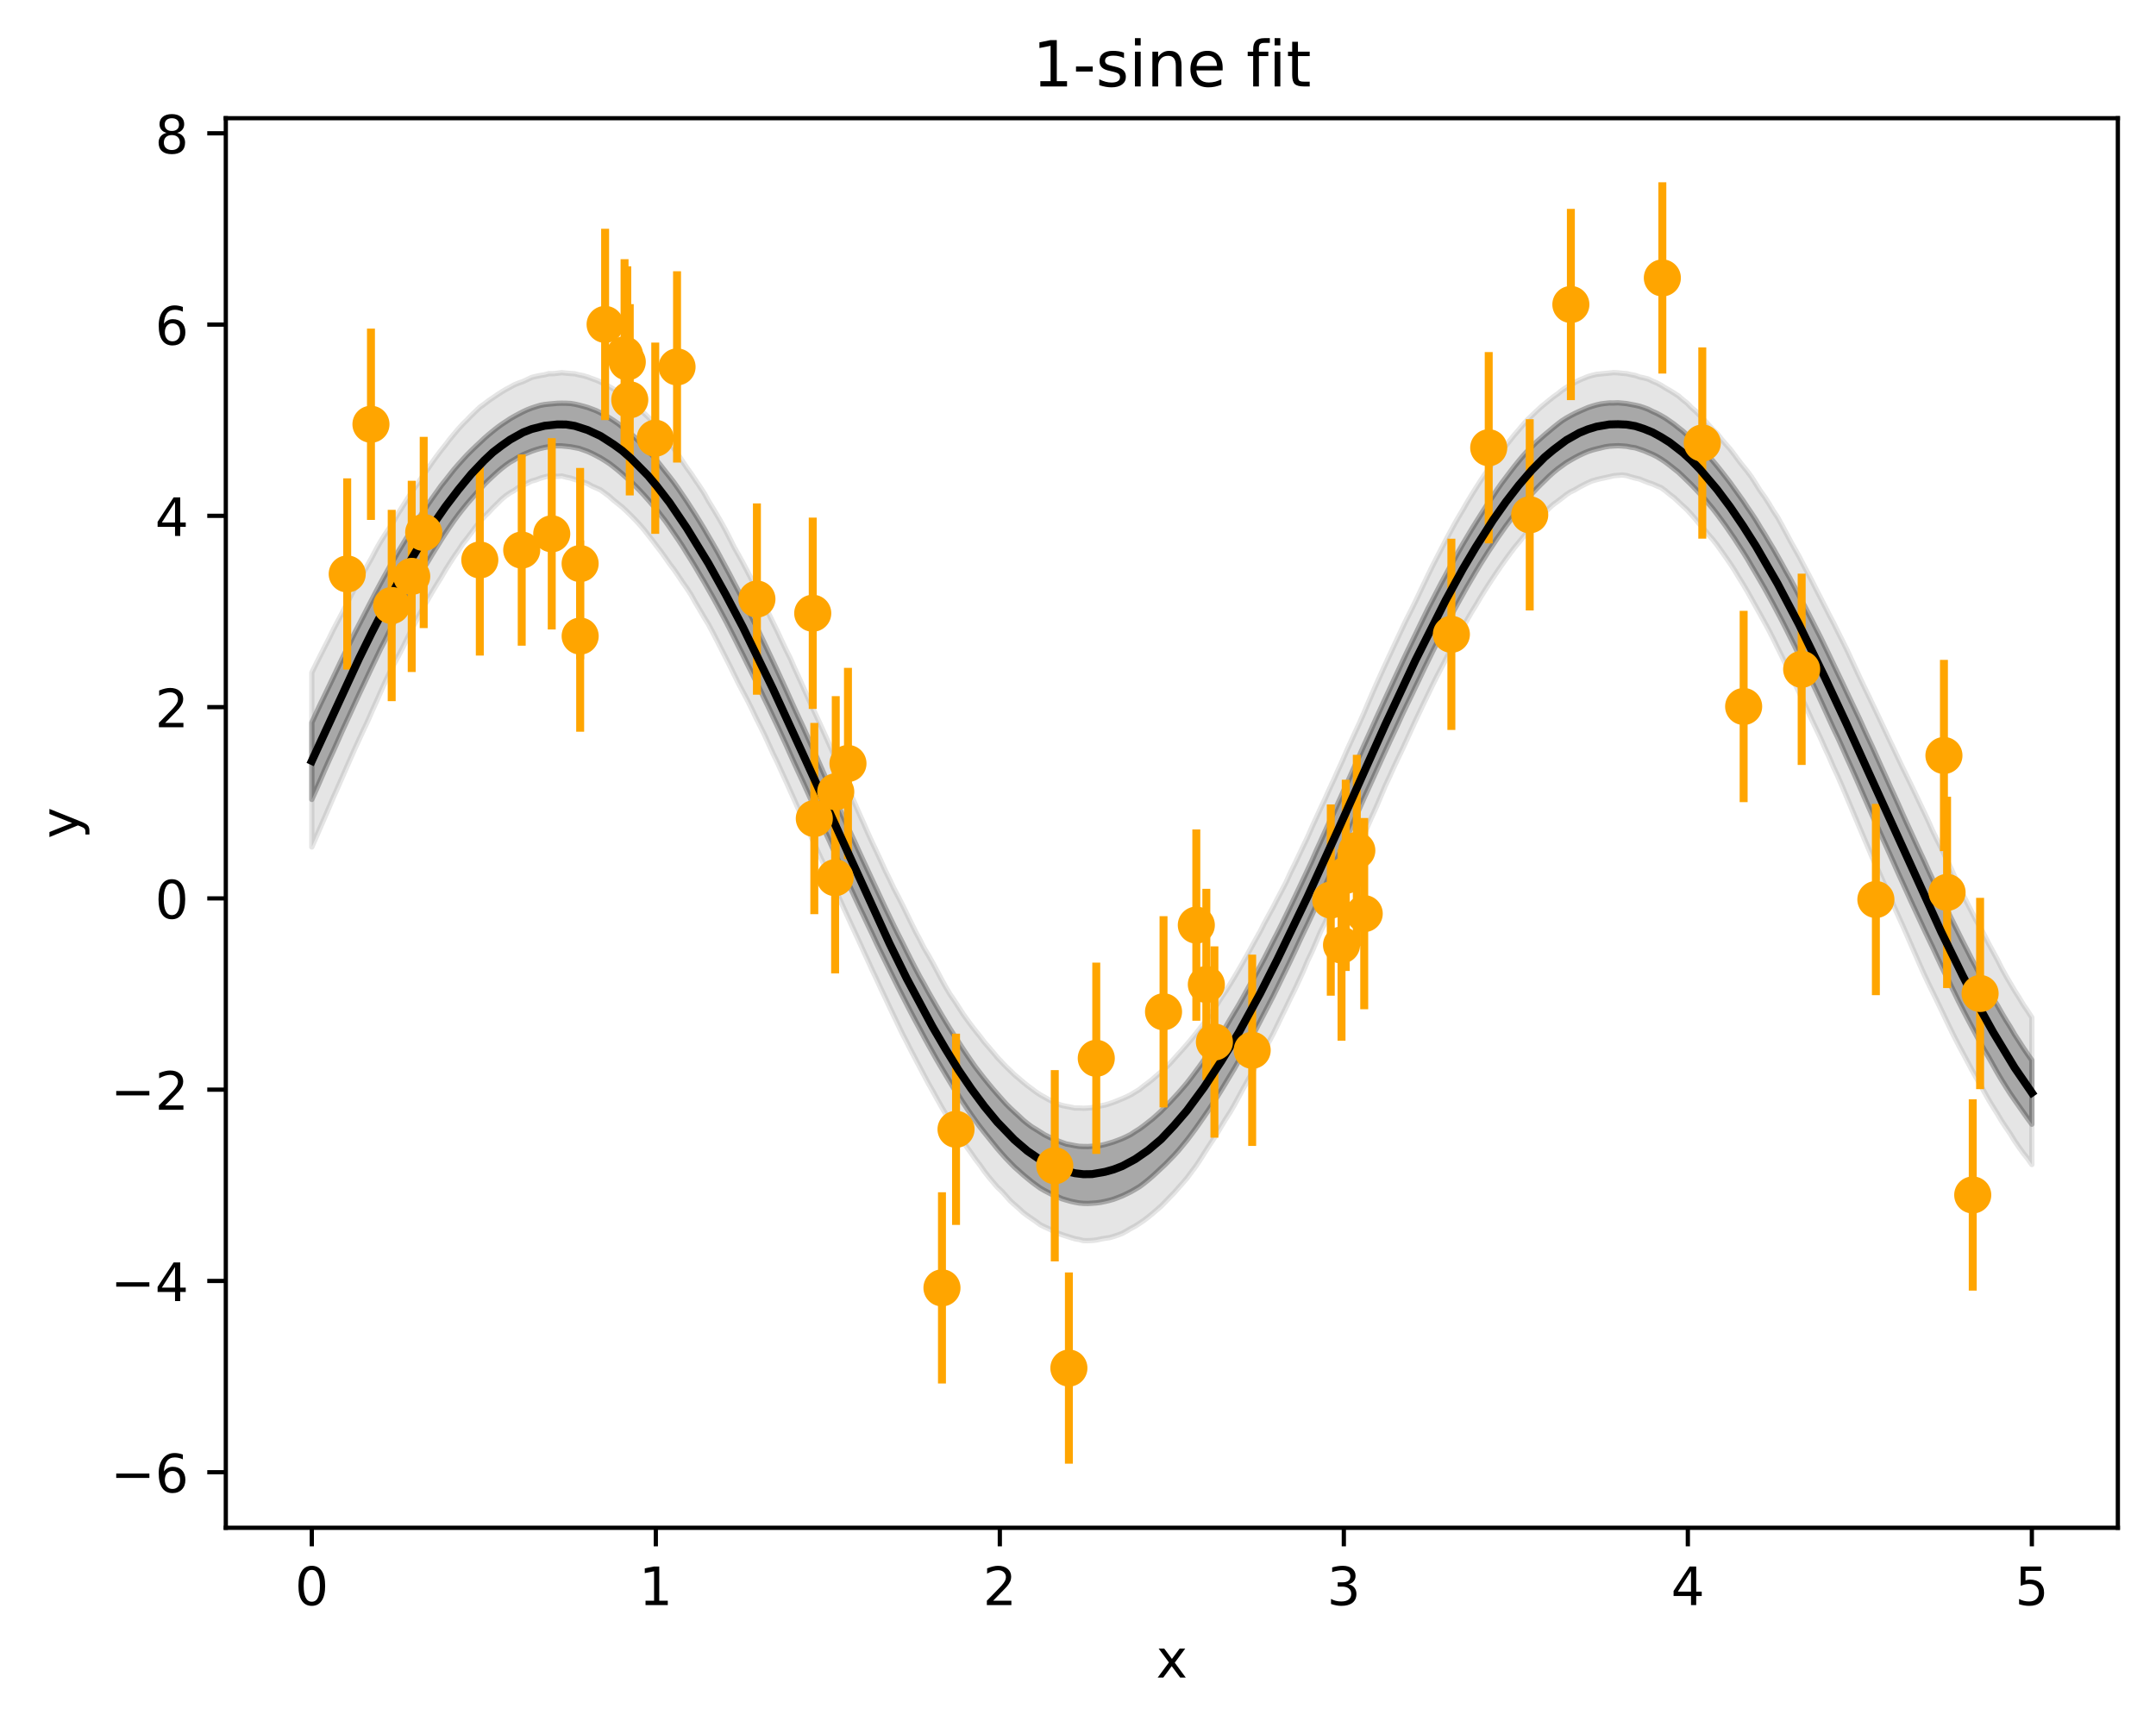 <?xml version="1.0" encoding="utf-8" standalone="no"?>
<!DOCTYPE svg PUBLIC "-//W3C//DTD SVG 1.1//EN"
  "http://www.w3.org/Graphics/SVG/1.1/DTD/svg11.dtd">
<!-- Created with matplotlib (https://matplotlib.org/) -->
<svg height="325.986pt" version="1.1" viewBox="0 0 406.94 325.986" width="406.94pt" xmlns="http://www.w3.org/2000/svg" xmlns:xlink="http://www.w3.org/1999/xlink">
 <defs>
  <style type="text/css">
*{stroke-linecap:butt;stroke-linejoin:round;}
  </style>
 </defs>
 <g id="figure_1">
  <g id="patch_1">
   <path d="M 0 325.986 
L 406.94 325.986 
L 406.94 0 
L 0 0 
z
" style="fill:#ffffff;"/>
  </g>
  <g id="axes_1">
   <g id="patch_2">
    <path d="M 42.62 288.43 
L 399.74 288.43 
L 399.74 22.318 
L 42.62 22.318 
z
" style="fill:#ffffff;"/>
   </g>
   <g id="PolyCollection_1">
    <defs>
     <path d="M 58.853 -189.573 
L 58.853 -175.062 
L 59.667 -176.87 
L 60.48 -178.726 
L 61.294 -180.622 
L 62.108 -182.451 
L 62.921 -184.214 
L 63.735 -186.039 
L 64.549 -187.89 
L 65.362 -189.662 
L 66.176 -191.431 
L 66.99 -193.211 
L 67.803 -194.977 
L 68.617 -196.688 
L 69.431 -198.426 
L 70.244 -200.145 
L 71.058 -201.845 
L 71.872 -203.559 
L 72.685 -205.14 
L 73.499 -206.779 
L 74.313 -208.377 
L 75.126 -209.956 
L 75.94 -211.502 
L 76.754 -212.994 
L 77.567 -214.476 
L 78.381 -215.926 
L 79.195 -217.36 
L 80.008 -218.736 
L 80.822 -220.071 
L 81.636 -221.424 
L 82.449 -222.726 
L 83.263 -224.053 
L 84.077 -225.314 
L 84.89 -226.535 
L 85.704 -227.71 
L 86.518 -228.817 
L 87.332 -229.854 
L 88.145 -230.857 
L 88.959 -231.798 
L 89.773 -232.71 
L 90.586 -233.612 
L 91.4 -234.532 
L 92.214 -235.341 
L 93.027 -236.101 
L 93.841 -236.843 
L 94.655 -237.537 
L 95.468 -238.17 
L 96.282 -238.741 
L 97.096 -239.205 
L 97.909 -239.705 
L 98.723 -240.14 
L 99.537 -240.473 
L 100.35 -240.81 
L 101.164 -241.087 
L 101.978 -241.324 
L 102.791 -241.512 
L 103.605 -241.648 
L 104.419 -241.785 
L 105.232 -241.824 
L 106.046 -241.806 
L 106.86 -241.726 
L 107.673 -241.641 
L 108.487 -241.485 
L 109.301 -241.331 
L 110.114 -241.047 
L 110.928 -240.755 
L 111.742 -240.381 
L 112.555 -239.967 
L 113.369 -239.533 
L 114.183 -239.025 
L 114.996 -238.503 
L 115.81 -237.877 
L 116.624 -237.227 
L 117.437 -236.53 
L 118.251 -235.796 
L 119.065 -235.084 
L 119.878 -234.273 
L 120.692 -233.443 
L 121.506 -232.571 
L 122.319 -231.66 
L 123.133 -230.717 
L 123.947 -229.745 
L 124.76 -228.675 
L 125.574 -227.633 
L 126.388 -226.481 
L 127.201 -225.279 
L 128.015 -224.092 
L 128.829 -222.856 
L 129.642 -221.529 
L 130.456 -220.237 
L 131.27 -218.907 
L 132.083 -217.505 
L 132.897 -216.145 
L 133.711 -214.716 
L 134.524 -213.29 
L 135.338 -211.802 
L 136.152 -210.297 
L 136.965 -208.781 
L 137.779 -207.195 
L 138.593 -205.588 
L 139.406 -203.959 
L 140.22 -202.36 
L 141.034 -200.692 
L 141.847 -199.07 
L 142.661 -197.432 
L 143.475 -195.765 
L 144.288 -194.045 
L 145.102 -192.369 
L 145.916 -190.632 
L 146.729 -188.922 
L 147.543 -187.156 
L 148.357 -185.393 
L 149.17 -183.563 
L 149.984 -181.762 
L 150.798 -179.991 
L 151.611 -178.248 
L 152.425 -176.445 
L 153.239 -174.638 
L 154.052 -172.81 
L 154.866 -170.959 
L 155.68 -169.122 
L 156.494 -167.372 
L 157.307 -165.569 
L 158.121 -163.739 
L 158.935 -161.927 
L 159.748 -160.12 
L 160.562 -158.296 
L 161.376 -156.542 
L 162.189 -154.79 
L 163.003 -153.099 
L 163.817 -151.354 
L 164.63 -149.66 
L 165.444 -147.892 
L 166.258 -146.213 
L 167.071 -144.547 
L 167.885 -142.88 
L 168.699 -141.23 
L 169.512 -139.592 
L 170.326 -137.99 
L 171.14 -136.397 
L 171.953 -134.823 
L 172.767 -133.273 
L 173.581 -131.779 
L 174.394 -130.258 
L 175.208 -128.764 
L 176.022 -127.314 
L 176.835 -125.868 
L 177.649 -124.488 
L 178.463 -123.127 
L 179.276 -121.769 
L 180.09 -120.429 
L 180.904 -119.175 
L 181.717 -117.908 
L 182.531 -116.683 
L 183.345 -115.499 
L 184.158 -114.341 
L 184.972 -113.237 
L 185.786 -112.197 
L 186.599 -111.191 
L 187.413 -110.183 
L 188.227 -109.175 
L 189.04 -108.241 
L 189.854 -107.326 
L 190.668 -106.488 
L 191.481 -105.654 
L 192.295 -104.94 
L 193.109 -104.209 
L 193.922 -103.529 
L 194.736 -102.866 
L 195.55 -102.256 
L 196.363 -101.671 
L 197.177 -101.197 
L 197.991 -100.78 
L 198.804 -100.356 
L 199.618 -100.062 
L 200.432 -99.68 
L 201.245 -99.435 
L 202.059 -99.199 
L 202.873 -99.022 
L 203.686 -98.875 
L 204.5 -98.804 
L 205.314 -98.784 
L 206.127 -98.831 
L 206.941 -98.89 
L 207.755 -98.998 
L 208.568 -99.163 
L 209.382 -99.357 
L 210.196 -99.587 
L 211.009 -99.896 
L 211.823 -100.213 
L 212.637 -100.601 
L 213.45 -101.002 
L 214.264 -101.471 
L 215.078 -101.958 
L 215.891 -102.564 
L 216.705 -103.22 
L 217.519 -103.915 
L 218.332 -104.657 
L 219.146 -105.428 
L 219.96 -106.184 
L 220.773 -107.017 
L 221.587 -107.85 
L 222.401 -108.75 
L 223.214 -109.73 
L 224.028 -110.723 
L 224.842 -111.795 
L 225.655 -112.894 
L 226.469 -114.046 
L 227.283 -115.223 
L 228.097 -116.403 
L 228.91 -117.641 
L 229.724 -118.907 
L 230.538 -120.214 
L 231.351 -121.551 
L 232.165 -122.905 
L 232.979 -124.25 
L 233.792 -125.687 
L 234.606 -127.134 
L 235.42 -128.62 
L 236.233 -130.136 
L 237.047 -131.645 
L 237.861 -133.205 
L 238.674 -134.769 
L 239.488 -136.343 
L 240.302 -137.92 
L 241.115 -139.578 
L 241.929 -141.257 
L 242.743 -142.933 
L 243.556 -144.613 
L 244.37 -146.325 
L 245.184 -148.102 
L 245.997 -149.829 
L 246.811 -151.52 
L 247.625 -153.269 
L 248.438 -155.027 
L 249.252 -156.819 
L 250.066 -158.649 
L 250.879 -160.457 
L 251.693 -162.288 
L 252.507 -164.101 
L 253.32 -165.912 
L 254.134 -167.744 
L 254.948 -169.596 
L 255.761 -171.463 
L 256.575 -173.309 
L 257.389 -175.171 
L 258.202 -176.953 
L 259.016 -178.74 
L 259.83 -180.558 
L 260.643 -182.351 
L 261.457 -184.144 
L 262.271 -185.903 
L 263.084 -187.634 
L 263.898 -189.389 
L 264.712 -191.183 
L 265.525 -192.882 
L 266.339 -194.559 
L 267.153 -196.275 
L 267.966 -197.958 
L 268.78 -199.683 
L 269.594 -201.35 
L 270.407 -203.007 
L 271.221 -204.626 
L 272.035 -206.207 
L 272.848 -207.751 
L 273.662 -209.309 
L 274.476 -210.857 
L 275.289 -212.331 
L 276.103 -213.793 
L 276.917 -215.253 
L 277.73 -216.638 
L 278.544 -218.021 
L 279.358 -219.382 
L 280.171 -220.66 
L 280.985 -221.943 
L 281.799 -223.152 
L 282.612 -224.387 
L 283.426 -225.537 
L 284.24 -226.688 
L 285.053 -227.769 
L 285.867 -228.845 
L 286.681 -229.86 
L 287.494 -230.91 
L 288.308 -231.847 
L 289.122 -232.785 
L 289.935 -233.636 
L 290.749 -234.475 
L 291.563 -235.259 
L 292.376 -236.06 
L 293.19 -236.793 
L 294.004 -237.462 
L 294.817 -238.052 
L 295.631 -238.64 
L 296.445 -239.12 
L 297.259 -239.587 
L 298.072 -240.012 
L 298.886 -240.398 
L 299.7 -240.742 
L 300.513 -241.016 
L 301.327 -241.231 
L 302.141 -241.425 
L 302.954 -241.624 
L 303.768 -241.751 
L 304.582 -241.799 
L 305.395 -241.838 
L 306.209 -241.793 
L 307.023 -241.73 
L 307.836 -241.565 
L 308.65 -241.444 
L 309.464 -241.178 
L 310.277 -240.898 
L 311.091 -240.555 
L 311.905 -240.212 
L 312.718 -239.804 
L 313.532 -239.309 
L 314.346 -238.764 
L 315.159 -238.145 
L 315.973 -237.499 
L 316.787 -236.857 
L 317.6 -236.085 
L 318.414 -235.299 
L 319.228 -234.506 
L 320.041 -233.653 
L 320.855 -232.786 
L 321.669 -231.898 
L 322.482 -230.917 
L 323.296 -229.945 
L 324.11 -228.892 
L 324.923 -227.796 
L 325.737 -226.674 
L 326.551 -225.491 
L 327.364 -224.304 
L 328.178 -223.041 
L 328.992 -221.793 
L 329.805 -220.487 
L 330.619 -219.085 
L 331.433 -217.709 
L 332.246 -216.314 
L 333.06 -214.907 
L 333.874 -213.424 
L 334.687 -211.938 
L 335.501 -210.396 
L 336.315 -208.855 
L 337.128 -207.251 
L 337.942 -205.604 
L 338.756 -203.979 
L 339.569 -202.279 
L 340.383 -200.645 
L 341.197 -198.911 
L 342.01 -197.222 
L 342.824 -195.508 
L 343.638 -193.751 
L 344.451 -191.958 
L 345.265 -190.169 
L 346.079 -188.39 
L 346.892 -186.709 
L 347.706 -184.91 
L 348.52 -183.069 
L 349.333 -181.279 
L 350.147 -179.462 
L 350.961 -177.605 
L 351.774 -175.733 
L 352.588 -173.874 
L 353.402 -172.042 
L 354.215 -170.203 
L 355.029 -168.405 
L 355.843 -166.614 
L 356.656 -164.805 
L 357.47 -162.992 
L 358.284 -161.152 
L 359.097 -159.371 
L 359.911 -157.583 
L 360.725 -155.778 
L 361.538 -154.026 
L 362.352 -152.277 
L 363.166 -150.531 
L 363.979 -148.822 
L 364.793 -147.128 
L 365.607 -145.365 
L 366.421 -143.628 
L 367.234 -141.961 
L 368.048 -140.29 
L 368.862 -138.615 
L 369.675 -136.934 
L 370.489 -135.351 
L 371.303 -133.782 
L 372.116 -132.256 
L 372.93 -130.729 
L 373.744 -129.2 
L 374.557 -127.71 
L 375.371 -126.366 
L 376.185 -124.901 
L 376.998 -123.451 
L 377.812 -122.082 
L 378.626 -120.778 
L 379.439 -119.508 
L 380.253 -118.321 
L 381.067 -117.166 
L 381.88 -116.003 
L 382.694 -114.847 
L 383.508 -113.748 
L 383.508 -125.833 
L 383.508 -125.833 
L 382.694 -126.983 
L 381.88 -128.189 
L 381.067 -129.448 
L 380.253 -130.696 
L 379.439 -132.099 
L 378.626 -133.384 
L 377.812 -134.762 
L 376.998 -136.203 
L 376.185 -137.521 
L 375.371 -138.963 
L 374.557 -140.418 
L 373.744 -141.924 
L 372.93 -143.483 
L 372.116 -144.995 
L 371.303 -146.604 
L 370.489 -148.19 
L 369.675 -149.809 
L 368.862 -151.451 
L 368.048 -153.098 
L 367.234 -154.782 
L 366.421 -156.465 
L 365.607 -158.211 
L 364.793 -159.959 
L 363.979 -161.722 
L 363.166 -163.538 
L 362.352 -165.26 
L 361.538 -167.018 
L 360.725 -168.791 
L 359.911 -170.556 
L 359.097 -172.366 
L 358.284 -174.21 
L 357.47 -176.005 
L 356.656 -177.771 
L 355.843 -179.583 
L 355.029 -181.371 
L 354.215 -183.186 
L 353.402 -185 
L 352.588 -186.727 
L 351.774 -188.494 
L 350.961 -190.3 
L 350.147 -192.011 
L 349.333 -193.727 
L 348.52 -195.435 
L 347.706 -197.167 
L 346.892 -198.857 
L 346.079 -200.561 
L 345.265 -202.265 
L 344.451 -203.95 
L 343.638 -205.637 
L 342.824 -207.223 
L 342.01 -208.838 
L 341.197 -210.418 
L 340.383 -211.995 
L 339.569 -213.561 
L 338.756 -215.113 
L 337.942 -216.647 
L 337.128 -218.077 
L 336.315 -219.56 
L 335.501 -221.012 
L 334.687 -222.45 
L 333.874 -223.793 
L 333.06 -225.16 
L 332.246 -226.452 
L 331.433 -227.802 
L 330.619 -229.048 
L 329.805 -230.237 
L 328.992 -231.466 
L 328.178 -232.6 
L 327.364 -233.742 
L 326.551 -234.875 
L 325.737 -235.934 
L 324.923 -236.981 
L 324.11 -238 
L 323.296 -238.976 
L 322.482 -239.892 
L 321.669 -240.76 
L 320.855 -241.598 
L 320.041 -242.368 
L 319.228 -243.108 
L 318.414 -243.885 
L 317.6 -244.624 
L 316.787 -245.251 
L 315.973 -245.907 
L 315.159 -246.481 
L 314.346 -247.041 
L 313.532 -247.514 
L 312.718 -247.954 
L 311.905 -248.315 
L 311.091 -248.726 
L 310.277 -249.032 
L 309.464 -249.295 
L 308.65 -249.484 
L 307.836 -249.631 
L 307.023 -249.792 
L 306.209 -249.87 
L 305.395 -249.941 
L 304.582 -249.907 
L 303.768 -249.911 
L 302.954 -249.829 
L 302.141 -249.719 
L 301.327 -249.536 
L 300.513 -249.3 
L 299.7 -249.029 
L 298.886 -248.676 
L 298.072 -248.315 
L 297.259 -247.938 
L 296.445 -247.514 
L 295.631 -247.059 
L 294.817 -246.539 
L 294.004 -245.924 
L 293.19 -245.269 
L 292.376 -244.581 
L 291.563 -243.912 
L 290.749 -243.189 
L 289.935 -242.476 
L 289.122 -241.651 
L 288.308 -240.833 
L 287.494 -239.948 
L 286.681 -238.983 
L 285.867 -237.974 
L 285.053 -236.917 
L 284.24 -235.841 
L 283.426 -234.769 
L 282.612 -233.6 
L 281.799 -232.361 
L 280.985 -231.163 
L 280.171 -229.88 
L 279.358 -228.604 
L 278.544 -227.311 
L 277.73 -226.005 
L 276.917 -224.642 
L 276.103 -223.277 
L 275.289 -221.854 
L 274.476 -220.384 
L 273.662 -218.919 
L 272.848 -217.403 
L 272.035 -215.92 
L 271.221 -214.358 
L 270.407 -212.776 
L 269.594 -211.217 
L 268.78 -209.556 
L 267.966 -207.884 
L 267.153 -206.184 
L 266.339 -204.504 
L 265.525 -202.815 
L 264.712 -201.094 
L 263.898 -199.344 
L 263.084 -197.599 
L 262.271 -195.837 
L 261.457 -194.083 
L 260.643 -192.305 
L 259.83 -190.535 
L 259.016 -188.724 
L 258.202 -186.928 
L 257.389 -185.138 
L 256.575 -183.303 
L 255.761 -181.49 
L 254.948 -179.671 
L 254.134 -177.863 
L 253.32 -176.052 
L 252.507 -174.252 
L 251.693 -172.458 
L 250.879 -170.708 
L 250.066 -168.929 
L 249.252 -167.128 
L 248.438 -165.358 
L 247.625 -163.5 
L 246.811 -161.741 
L 245.997 -160.007 
L 245.184 -158.285 
L 244.37 -156.567 
L 243.556 -154.877 
L 242.743 -153.196 
L 241.929 -151.529 
L 241.115 -149.904 
L 240.302 -148.339 
L 239.488 -146.739 
L 238.674 -145.135 
L 237.861 -143.613 
L 237.047 -142.113 
L 236.233 -140.63 
L 235.42 -139.149 
L 234.606 -137.677 
L 233.792 -136.233 
L 232.979 -134.879 
L 232.165 -133.513 
L 231.351 -132.112 
L 230.538 -130.804 
L 229.724 -129.501 
L 228.91 -128.277 
L 228.097 -127.075 
L 227.283 -125.903 
L 226.469 -124.762 
L 225.655 -123.657 
L 224.842 -122.567 
L 224.028 -121.516 
L 223.214 -120.561 
L 222.401 -119.626 
L 221.587 -118.747 
L 220.773 -117.863 
L 219.96 -117.037 
L 219.146 -116.192 
L 218.332 -115.461 
L 217.519 -114.736 
L 216.705 -114.104 
L 215.891 -113.46 
L 215.078 -112.868 
L 214.264 -112.357 
L 213.45 -111.819 
L 212.637 -111.405 
L 211.823 -111.03 
L 211.009 -110.714 
L 210.196 -110.41 
L 209.382 -110.164 
L 208.568 -109.93 
L 207.755 -109.744 
L 206.941 -109.622 
L 206.127 -109.578 
L 205.314 -109.529 
L 204.5 -109.54 
L 203.686 -109.57 
L 202.873 -109.702 
L 202.059 -109.865 
L 201.245 -110.012 
L 200.432 -110.305 
L 199.618 -110.617 
L 198.804 -110.961 
L 197.991 -111.33 
L 197.177 -111.738 
L 196.363 -112.251 
L 195.55 -112.762 
L 194.736 -113.257 
L 193.922 -113.864 
L 193.109 -114.53 
L 192.295 -115.302 
L 191.481 -116.044 
L 190.668 -116.808 
L 189.854 -117.616 
L 189.04 -118.53 
L 188.227 -119.446 
L 187.413 -120.386 
L 186.599 -121.364 
L 185.786 -122.368 
L 184.972 -123.408 
L 184.158 -124.467 
L 183.345 -125.615 
L 182.531 -126.809 
L 181.717 -128.026 
L 180.904 -129.286 
L 180.09 -130.543 
L 179.276 -131.825 
L 178.463 -133.162 
L 177.649 -134.519 
L 176.835 -135.911 
L 176.022 -137.331 
L 175.208 -138.742 
L 174.394 -140.239 
L 173.581 -141.659 
L 172.767 -143.196 
L 171.953 -144.773 
L 171.14 -146.384 
L 170.326 -148.037 
L 169.512 -149.624 
L 168.699 -151.267 
L 167.885 -152.965 
L 167.071 -154.646 
L 166.258 -156.386 
L 165.444 -158.121 
L 164.63 -159.863 
L 163.817 -161.61 
L 163.003 -163.354 
L 162.189 -165.127 
L 161.376 -166.924 
L 160.562 -168.673 
L 159.748 -170.486 
L 158.935 -172.272 
L 158.121 -174.078 
L 157.307 -175.893 
L 156.494 -177.717 
L 155.68 -179.538 
L 154.866 -181.38 
L 154.052 -183.244 
L 153.239 -185.08 
L 152.425 -186.882 
L 151.611 -188.691 
L 150.798 -190.427 
L 149.984 -192.202 
L 149.17 -194.008 
L 148.357 -195.815 
L 147.543 -197.584 
L 146.729 -199.343 
L 145.916 -201.084 
L 145.102 -202.805 
L 144.288 -204.524 
L 143.475 -206.233 
L 142.661 -207.931 
L 141.847 -209.587 
L 141.034 -211.234 
L 140.22 -212.808 
L 139.406 -214.352 
L 138.593 -215.878 
L 137.779 -217.445 
L 136.965 -218.956 
L 136.152 -220.465 
L 135.338 -221.966 
L 134.524 -223.392 
L 133.711 -224.774 
L 132.897 -226.18 
L 132.083 -227.521 
L 131.27 -228.83 
L 130.456 -230.093 
L 129.642 -231.357 
L 128.829 -232.561 
L 128.015 -233.762 
L 127.201 -234.907 
L 126.388 -235.971 
L 125.574 -236.984 
L 124.76 -238.03 
L 123.947 -239.047 
L 123.133 -240.023 
L 122.319 -240.918 
L 121.506 -241.77 
L 120.692 -242.596 
L 119.878 -243.362 
L 119.065 -244.095 
L 118.251 -244.794 
L 117.437 -245.411 
L 116.624 -246.04 
L 115.81 -246.597 
L 114.996 -247.119 
L 114.183 -247.601 
L 113.369 -248.046 
L 112.555 -248.444 
L 111.742 -248.758 
L 110.928 -249.06 
L 110.114 -249.29 
L 109.301 -249.503 
L 108.487 -249.685 
L 107.673 -249.816 
L 106.86 -249.856 
L 106.046 -249.869 
L 105.232 -249.851 
L 104.419 -249.775 
L 103.605 -249.703 
L 102.791 -249.612 
L 101.978 -249.464 
L 101.164 -249.218 
L 100.35 -248.952 
L 99.537 -248.634 
L 98.723 -248.258 
L 97.909 -247.835 
L 97.096 -247.398 
L 96.282 -246.923 
L 95.468 -246.384 
L 94.655 -245.851 
L 93.841 -245.251 
L 93.027 -244.604 
L 92.214 -243.935 
L 91.4 -243.224 
L 90.586 -242.454 
L 89.773 -241.702 
L 88.959 -240.909 
L 88.145 -240.096 
L 87.332 -239.216 
L 86.518 -238.306 
L 85.704 -237.371 
L 84.89 -236.345 
L 84.077 -235.304 
L 83.263 -234.294 
L 82.449 -233.147 
L 81.636 -232.012 
L 80.822 -230.831 
L 80.008 -229.618 
L 79.195 -228.386 
L 78.381 -227.109 
L 77.567 -225.738 
L 76.754 -224.448 
L 75.94 -223.108 
L 75.126 -221.765 
L 74.313 -220.363 
L 73.499 -218.896 
L 72.685 -217.444 
L 71.872 -215.967 
L 71.058 -214.442 
L 70.244 -212.877 
L 69.431 -211.303 
L 68.617 -209.72 
L 67.803 -208.142 
L 66.99 -206.563 
L 66.176 -204.932 
L 65.362 -203.237 
L 64.549 -201.593 
L 63.735 -199.878 
L 62.921 -198.164 
L 62.108 -196.456 
L 61.294 -194.765 
L 60.48 -193.075 
L 59.667 -191.332 
L 58.853 -189.573 
z
" id="mb4597c2e26" style="stroke:#000000;stroke-opacity:0.3;"/>
    </defs>
    <g clip-path="url(#p0732398c0d)">
     <use style="fill-opacity:0.3;stroke:#000000;stroke-opacity:0.3;" x="0" xlink:href="#mb4597c2e26" y="325.986"/>
    </g>
   </g>
   <g id="PolyCollection_2">
    <defs>
     <path d="M 58.853 -199.016 
L 58.853 -166.085 
L 59.667 -167.953 
L 60.48 -169.818 
L 61.294 -171.686 
L 62.108 -173.569 
L 62.921 -175.464 
L 63.735 -177.282 
L 64.549 -179.14 
L 65.362 -180.993 
L 66.176 -182.834 
L 66.99 -184.675 
L 67.803 -186.432 
L 68.617 -188.187 
L 69.431 -189.917 
L 70.244 -191.786 
L 71.058 -193.561 
L 71.872 -195.421 
L 72.685 -197.213 
L 73.499 -198.921 
L 74.313 -200.525 
L 75.126 -202.03 
L 75.94 -203.581 
L 76.754 -205.238 
L 77.567 -206.861 
L 78.381 -208.482 
L 79.195 -210 
L 80.008 -211.469 
L 80.822 -212.91 
L 81.636 -214.318 
L 82.449 -215.662 
L 83.263 -216.961 
L 84.077 -218.37 
L 84.89 -219.659 
L 85.704 -220.914 
L 86.518 -222.082 
L 87.332 -223.32 
L 88.145 -224.339 
L 88.959 -225.416 
L 89.773 -226.517 
L 90.586 -227.513 
L 91.4 -228.443 
L 92.214 -229.236 
L 93.027 -230.111 
L 93.841 -230.899 
L 94.655 -231.718 
L 95.468 -232.398 
L 96.282 -232.952 
L 97.096 -233.409 
L 97.909 -233.995 
L 98.723 -234.405 
L 99.537 -234.763 
L 100.35 -235.17 
L 101.164 -235.387 
L 101.978 -235.705 
L 102.791 -235.937 
L 103.605 -236.123 
L 104.419 -236.084 
L 105.232 -236.05 
L 106.046 -236.12 
L 106.86 -235.906 
L 107.673 -235.738 
L 108.487 -235.478 
L 109.301 -235.213 
L 110.114 -234.969 
L 110.928 -234.675 
L 111.742 -234.212 
L 112.555 -233.86 
L 113.369 -233.49 
L 114.183 -232.889 
L 114.996 -232.291 
L 115.81 -231.552 
L 116.624 -230.899 
L 117.437 -230.252 
L 118.251 -229.493 
L 119.065 -228.698 
L 119.878 -227.868 
L 120.692 -227.003 
L 121.506 -226.057 
L 122.319 -225.015 
L 123.133 -223.979 
L 123.947 -222.898 
L 124.76 -221.863 
L 125.574 -220.715 
L 126.388 -219.545 
L 127.201 -218.484 
L 128.015 -217.301 
L 128.829 -216.075 
L 129.642 -214.927 
L 130.456 -213.664 
L 131.27 -212.205 
L 132.083 -210.852 
L 132.897 -209.456 
L 133.711 -208.132 
L 134.524 -206.611 
L 135.338 -205.041 
L 136.152 -203.446 
L 136.965 -201.849 
L 137.779 -200.249 
L 138.593 -198.576 
L 139.406 -196.931 
L 140.22 -195.401 
L 141.034 -193.868 
L 141.847 -192.249 
L 142.661 -190.533 
L 143.475 -188.918 
L 144.288 -187.271 
L 145.102 -185.501 
L 145.916 -183.707 
L 146.729 -182.059 
L 147.543 -180.247 
L 148.357 -178.471 
L 149.17 -176.664 
L 149.984 -174.853 
L 150.798 -173.011 
L 151.611 -171.228 
L 152.425 -169.52 
L 153.239 -167.731 
L 154.052 -165.932 
L 154.866 -164.143 
L 155.68 -162.478 
L 156.494 -160.67 
L 157.307 -158.814 
L 158.121 -157.048 
L 158.935 -155.254 
L 159.748 -153.472 
L 160.562 -151.691 
L 161.376 -149.934 
L 162.189 -148.183 
L 163.003 -146.39 
L 163.817 -144.63 
L 164.63 -142.839 
L 165.444 -141.126 
L 166.258 -139.364 
L 167.071 -137.647 
L 167.885 -135.914 
L 168.699 -134.21 
L 169.512 -132.518 
L 170.326 -130.824 
L 171.14 -129.263 
L 171.953 -127.648 
L 172.767 -126.107 
L 173.581 -124.558 
L 174.394 -123.017 
L 175.208 -121.492 
L 176.022 -120.061 
L 176.835 -118.582 
L 177.649 -117.135 
L 178.463 -115.754 
L 179.276 -114.405 
L 180.09 -113.096 
L 180.904 -111.831 
L 181.717 -110.594 
L 182.531 -109.388 
L 183.345 -108.24 
L 184.158 -107.075 
L 184.972 -106.026 
L 185.786 -104.858 
L 186.599 -103.816 
L 187.413 -102.845 
L 188.227 -101.889 
L 189.04 -101.13 
L 189.854 -100.233 
L 190.668 -99.302 
L 191.481 -98.569 
L 192.295 -97.861 
L 193.109 -97.098 
L 193.922 -96.487 
L 194.736 -95.925 
L 195.55 -95.362 
L 196.363 -94.761 
L 197.177 -94.35 
L 197.991 -93.997 
L 198.804 -93.569 
L 199.618 -93.2 
L 200.432 -92.894 
L 201.245 -92.634 
L 202.059 -92.377 
L 202.873 -92.123 
L 203.686 -91.985 
L 204.5 -91.774 
L 205.314 -91.757 
L 206.127 -91.799 
L 206.941 -91.888 
L 207.755 -92.063 
L 208.568 -92.211 
L 209.382 -92.323 
L 210.196 -92.551 
L 211.009 -92.827 
L 211.823 -93.138 
L 212.637 -93.583 
L 213.45 -94.074 
L 214.264 -94.502 
L 215.078 -95.028 
L 215.891 -95.58 
L 216.705 -96.198 
L 217.519 -96.865 
L 218.332 -97.57 
L 219.146 -98.264 
L 219.96 -99.094 
L 220.773 -99.953 
L 221.587 -100.778 
L 222.401 -101.703 
L 223.214 -102.623 
L 224.028 -103.567 
L 224.842 -104.669 
L 225.655 -105.751 
L 226.469 -106.958 
L 227.283 -108.249 
L 228.097 -109.531 
L 228.91 -110.753 
L 229.724 -112.007 
L 230.538 -113.395 
L 231.351 -114.736 
L 232.165 -115.987 
L 232.979 -117.394 
L 233.792 -118.884 
L 234.606 -120.398 
L 235.42 -121.847 
L 236.233 -123.286 
L 237.047 -124.723 
L 237.861 -126.209 
L 238.674 -127.73 
L 239.488 -129.268 
L 240.302 -130.8 
L 241.115 -132.463 
L 241.929 -134.15 
L 242.743 -135.805 
L 243.556 -137.494 
L 244.37 -139.131 
L 245.184 -140.885 
L 245.997 -142.647 
L 246.811 -144.599 
L 247.625 -146.296 
L 248.438 -148.182 
L 249.252 -150.1 
L 250.066 -151.707 
L 250.879 -153.552 
L 251.693 -155.419 
L 252.507 -157.307 
L 253.32 -159.154 
L 254.134 -160.955 
L 254.948 -162.764 
L 255.761 -164.585 
L 256.575 -166.403 
L 257.389 -168.231 
L 258.202 -170.159 
L 259.016 -171.969 
L 259.83 -173.775 
L 260.643 -175.685 
L 261.457 -177.623 
L 262.271 -179.36 
L 263.084 -181.162 
L 263.898 -182.887 
L 264.712 -184.579 
L 265.525 -186.344 
L 266.339 -188.131 
L 267.153 -189.91 
L 267.966 -191.604 
L 268.78 -193.324 
L 269.594 -195.001 
L 270.407 -196.687 
L 271.221 -198.32 
L 272.035 -199.877 
L 272.848 -201.442 
L 273.662 -203.046 
L 274.476 -204.555 
L 275.289 -206.014 
L 276.103 -207.505 
L 276.917 -208.977 
L 277.73 -210.377 
L 278.544 -211.688 
L 279.358 -213.064 
L 280.171 -214.383 
L 280.985 -215.655 
L 281.799 -216.895 
L 282.612 -218.109 
L 283.426 -219.287 
L 284.24 -220.432 
L 285.053 -221.542 
L 285.867 -222.621 
L 286.681 -223.594 
L 287.494 -224.592 
L 288.308 -225.581 
L 289.122 -226.548 
L 289.935 -227.462 
L 290.749 -228.376 
L 291.563 -229.214 
L 292.376 -230.029 
L 293.19 -230.751 
L 294.004 -231.34 
L 294.817 -231.959 
L 295.631 -232.602 
L 296.445 -233.128 
L 297.259 -233.522 
L 298.072 -234.008 
L 298.886 -234.436 
L 299.7 -234.841 
L 300.513 -235.198 
L 301.327 -235.428 
L 302.141 -235.63 
L 302.954 -235.801 
L 303.768 -235.986 
L 304.582 -236.168 
L 305.395 -236.245 
L 306.209 -236.311 
L 307.023 -236.201 
L 307.836 -235.956 
L 308.65 -235.729 
L 309.464 -235.55 
L 310.277 -235.21 
L 311.091 -234.883 
L 311.905 -234.623 
L 312.718 -234.26 
L 313.532 -233.928 
L 314.346 -233.333 
L 315.159 -232.66 
L 315.973 -232.042 
L 316.787 -231.285 
L 317.6 -230.519 
L 318.414 -229.776 
L 319.228 -228.889 
L 320.041 -227.951 
L 320.855 -226.965 
L 321.669 -226.041 
L 322.482 -225.044 
L 323.296 -224.12 
L 324.11 -223.086 
L 324.923 -221.953 
L 325.737 -220.793 
L 326.551 -219.617 
L 327.364 -218.377 
L 328.178 -217.024 
L 328.992 -215.718 
L 329.805 -214.344 
L 330.619 -212.893 
L 331.433 -211.425 
L 332.246 -209.976 
L 333.06 -208.498 
L 333.874 -207.005 
L 334.687 -205.411 
L 335.501 -203.72 
L 336.315 -202.09 
L 337.128 -200.413 
L 337.942 -198.657 
L 338.756 -196.999 
L 339.569 -195.302 
L 340.383 -193.572 
L 341.197 -191.834 
L 342.01 -190.022 
L 342.824 -188.325 
L 343.638 -186.618 
L 344.451 -184.762 
L 345.265 -183.022 
L 346.079 -181.134 
L 346.892 -179.403 
L 347.706 -177.535 
L 348.52 -175.61 
L 349.333 -173.683 
L 350.147 -171.756 
L 350.961 -169.829 
L 351.774 -167.905 
L 352.588 -165.984 
L 353.402 -164.077 
L 354.215 -162.311 
L 355.029 -160.487 
L 355.843 -158.674 
L 356.656 -156.873 
L 357.47 -154.92 
L 358.284 -153.111 
L 359.097 -151.315 
L 359.911 -149.473 
L 360.725 -147.6 
L 361.538 -145.742 
L 362.352 -143.873 
L 363.166 -142.056 
L 363.979 -140.33 
L 364.793 -138.673 
L 365.607 -137.001 
L 366.421 -135.319 
L 367.234 -133.608 
L 368.048 -131.925 
L 368.862 -130.272 
L 369.675 -128.704 
L 370.489 -127.181 
L 371.303 -125.662 
L 372.116 -124.124 
L 372.93 -122.677 
L 373.744 -121.283 
L 374.557 -119.798 
L 375.371 -118.337 
L 376.185 -117 
L 376.998 -115.713 
L 377.812 -114.337 
L 378.626 -113.119 
L 379.439 -111.926 
L 380.253 -110.598 
L 381.067 -109.423 
L 381.88 -108.291 
L 382.694 -107.28 
L 383.508 -106.134 
L 383.508 -133.889 
L 383.508 -133.889 
L 382.694 -135.14 
L 381.88 -136.338 
L 381.067 -137.681 
L 380.253 -138.969 
L 379.439 -140.34 
L 378.626 -141.735 
L 377.812 -143.204 
L 376.998 -144.822 
L 376.185 -146.315 
L 375.371 -147.802 
L 374.557 -149.387 
L 373.744 -150.978 
L 372.93 -152.33 
L 372.116 -153.912 
L 371.303 -155.508 
L 370.489 -157.144 
L 369.675 -158.862 
L 368.862 -160.654 
L 368.048 -162.455 
L 367.234 -164.167 
L 366.421 -165.839 
L 365.607 -167.428 
L 364.793 -169.095 
L 363.979 -170.954 
L 363.166 -172.673 
L 362.352 -174.387 
L 361.538 -176.091 
L 360.725 -177.786 
L 359.911 -179.447 
L 359.097 -181.104 
L 358.284 -182.813 
L 357.47 -184.545 
L 356.656 -186.244 
L 355.843 -187.98 
L 355.029 -189.707 
L 354.215 -191.426 
L 353.402 -193.134 
L 352.588 -194.831 
L 351.774 -196.515 
L 350.961 -198.221 
L 350.147 -199.978 
L 349.333 -201.729 
L 348.52 -203.463 
L 347.706 -205.102 
L 346.892 -206.711 
L 346.079 -208.358 
L 345.265 -209.893 
L 344.451 -211.505 
L 343.638 -213.089 
L 342.824 -214.659 
L 342.01 -216.289 
L 341.197 -217.843 
L 340.383 -219.366 
L 339.569 -220.937 
L 338.756 -222.377 
L 337.942 -223.838 
L 337.128 -225.374 
L 336.315 -226.879 
L 335.501 -228.351 
L 334.687 -229.569 
L 333.874 -230.927 
L 333.06 -232.192 
L 332.246 -233.313 
L 331.433 -234.607 
L 330.619 -235.885 
L 329.805 -236.991 
L 328.992 -237.993 
L 328.178 -239.034 
L 327.364 -240.148 
L 326.551 -241.209 
L 325.737 -242.126 
L 324.923 -243.067 
L 324.11 -244.109 
L 323.296 -244.878 
L 322.482 -245.776 
L 321.669 -246.69 
L 320.855 -247.549 
L 320.041 -248.358 
L 319.228 -249.056 
L 318.414 -249.907 
L 317.6 -250.541 
L 316.787 -251.246 
L 315.973 -251.77 
L 315.159 -252.274 
L 314.346 -252.735 
L 313.532 -253.248 
L 312.718 -253.686 
L 311.905 -254.024 
L 311.091 -254.425 
L 310.277 -254.639 
L 309.464 -254.817 
L 308.65 -255.11 
L 307.836 -255.264 
L 307.023 -255.449 
L 306.209 -255.511 
L 305.395 -255.602 
L 304.582 -255.643 
L 303.768 -255.555 
L 302.954 -255.481 
L 302.141 -255.395 
L 301.327 -255.312 
L 300.513 -255.117 
L 299.7 -254.886 
L 298.886 -254.544 
L 298.072 -254.203 
L 297.259 -253.787 
L 296.445 -253.335 
L 295.631 -252.835 
L 294.817 -252.285 
L 294.004 -251.627 
L 293.19 -251.051 
L 292.376 -250.394 
L 291.563 -249.734 
L 290.749 -249.055 
L 289.935 -248.305 
L 289.122 -247.516 
L 288.308 -246.738 
L 287.494 -245.813 
L 286.681 -244.855 
L 285.867 -243.914 
L 285.053 -242.902 
L 284.24 -241.873 
L 283.426 -240.824 
L 282.612 -239.749 
L 281.799 -238.639 
L 280.985 -237.46 
L 280.171 -236.298 
L 279.358 -235.069 
L 278.544 -233.794 
L 277.73 -232.491 
L 276.917 -231.153 
L 276.103 -229.723 
L 275.289 -228.375 
L 274.476 -226.938 
L 273.662 -225.45 
L 272.848 -223.92 
L 272.035 -222.347 
L 271.221 -220.771 
L 270.407 -219.19 
L 269.594 -217.531 
L 268.78 -215.828 
L 267.966 -214.12 
L 267.153 -212.412 
L 266.339 -210.761 
L 265.525 -209.171 
L 264.712 -207.47 
L 263.898 -205.745 
L 263.084 -204.013 
L 262.271 -202.265 
L 261.457 -200.508 
L 260.643 -198.724 
L 259.83 -196.925 
L 259.016 -195.084 
L 258.202 -193.2 
L 257.389 -191.273 
L 256.575 -189.454 
L 255.761 -187.685 
L 254.948 -185.911 
L 254.134 -184.134 
L 253.32 -182.243 
L 252.507 -180.471 
L 251.693 -178.65 
L 250.879 -176.922 
L 250.066 -175.083 
L 249.252 -173.378 
L 248.438 -171.597 
L 247.625 -169.821 
L 246.811 -167.962 
L 245.997 -166.262 
L 245.184 -164.555 
L 244.37 -162.837 
L 243.556 -161.207 
L 242.743 -159.413 
L 241.929 -157.861 
L 241.115 -156.325 
L 240.302 -154.742 
L 239.488 -153.249 
L 238.674 -151.757 
L 237.861 -150.146 
L 237.047 -148.692 
L 236.233 -147.226 
L 235.42 -145.744 
L 234.606 -144.3 
L 233.792 -142.889 
L 232.979 -141.509 
L 232.165 -140.166 
L 231.351 -138.881 
L 230.538 -137.679 
L 229.724 -136.375 
L 228.91 -135.25 
L 228.097 -133.993 
L 227.283 -132.854 
L 226.469 -131.794 
L 225.655 -130.765 
L 224.842 -129.769 
L 224.028 -128.806 
L 223.214 -127.876 
L 222.401 -126.98 
L 221.587 -126.073 
L 220.773 -125.168 
L 219.96 -124.351 
L 219.146 -123.621 
L 218.332 -122.929 
L 217.519 -122.209 
L 216.705 -121.576 
L 215.891 -120.971 
L 215.078 -120.305 
L 214.264 -119.813 
L 213.45 -119.312 
L 212.637 -118.913 
L 211.823 -118.554 
L 211.009 -118.221 
L 210.196 -117.898 
L 209.382 -117.615 
L 208.568 -117.371 
L 207.755 -117.218 
L 206.941 -117.03 
L 206.127 -116.882 
L 205.314 -116.8 
L 204.5 -116.759 
L 203.686 -116.801 
L 202.873 -116.797 
L 202.059 -116.978 
L 201.245 -117.123 
L 200.432 -117.295 
L 199.618 -117.569 
L 198.804 -117.946 
L 197.991 -118.367 
L 197.177 -118.826 
L 196.363 -119.281 
L 195.55 -119.818 
L 194.736 -120.439 
L 193.922 -121.035 
L 193.109 -121.7 
L 192.295 -122.4 
L 191.481 -123.081 
L 190.668 -123.877 
L 189.854 -124.655 
L 189.04 -125.506 
L 188.227 -126.371 
L 187.413 -127.342 
L 186.599 -128.309 
L 185.786 -129.232 
L 184.972 -130.325 
L 184.158 -131.324 
L 183.345 -132.372 
L 182.531 -133.484 
L 181.717 -134.629 
L 180.904 -135.902 
L 180.09 -137.146 
L 179.276 -138.334 
L 178.463 -139.706 
L 177.649 -141.19 
L 176.835 -142.723 
L 176.022 -144.247 
L 175.208 -145.69 
L 174.394 -147.043 
L 173.581 -148.657 
L 172.767 -150.171 
L 171.953 -151.816 
L 171.14 -153.498 
L 170.326 -155.157 
L 169.512 -156.757 
L 168.699 -158.303 
L 167.885 -160.023 
L 167.071 -161.671 
L 166.258 -163.472 
L 165.444 -165.217 
L 164.63 -166.926 
L 163.817 -168.703 
L 163.003 -170.565 
L 162.189 -172.379 
L 161.376 -174.222 
L 160.562 -176.092 
L 159.748 -178.003 
L 158.935 -179.899 
L 158.121 -181.808 
L 157.307 -183.699 
L 156.494 -185.518 
L 155.68 -187.324 
L 154.866 -189.124 
L 154.052 -190.891 
L 153.239 -192.636 
L 152.425 -194.444 
L 151.611 -196.24 
L 150.798 -198.037 
L 149.984 -199.812 
L 149.17 -201.689 
L 148.357 -203.298 
L 147.543 -205.022 
L 146.729 -206.772 
L 145.916 -208.438 
L 145.102 -210.113 
L 144.288 -211.721 
L 143.475 -213.348 
L 142.661 -214.953 
L 141.847 -216.609 
L 141.034 -218.172 
L 140.22 -219.722 
L 139.406 -221.187 
L 138.593 -222.633 
L 137.779 -224.265 
L 136.965 -225.853 
L 136.152 -227.338 
L 135.338 -228.748 
L 134.524 -230.096 
L 133.711 -231.421 
L 132.897 -232.892 
L 132.083 -234.128 
L 131.27 -235.322 
L 130.456 -236.553 
L 129.642 -237.665 
L 128.829 -238.89 
L 128.015 -240.106 
L 127.201 -241.282 
L 126.388 -242.411 
L 125.574 -243.46 
L 124.76 -244.459 
L 123.947 -245.456 
L 123.133 -246.423 
L 122.319 -247.251 
L 121.506 -248.03 
L 120.692 -248.756 
L 119.878 -249.444 
L 119.065 -250.09 
L 118.251 -250.73 
L 117.437 -251.376 
L 116.624 -252.06 
L 115.81 -252.521 
L 114.996 -252.999 
L 114.183 -253.442 
L 113.369 -253.862 
L 112.555 -254.211 
L 111.742 -254.507 
L 110.928 -254.809 
L 110.114 -255.054 
L 109.301 -255.213 
L 108.487 -255.421 
L 107.673 -255.473 
L 106.86 -255.542 
L 106.046 -255.628 
L 105.232 -255.529 
L 104.419 -255.438 
L 103.605 -255.444 
L 102.791 -255.224 
L 101.978 -255.097 
L 101.164 -254.931 
L 100.35 -254.727 
L 99.537 -254.337 
L 98.723 -253.962 
L 97.909 -253.678 
L 97.096 -253.34 
L 96.282 -252.893 
L 95.468 -252.462 
L 94.655 -251.966 
L 93.841 -251.439 
L 93.027 -250.881 
L 92.214 -250.33 
L 91.4 -249.7 
L 90.586 -249.114 
L 89.773 -248.343 
L 88.959 -247.558 
L 88.145 -246.711 
L 87.332 -245.91 
L 86.518 -245.015 
L 85.704 -244.048 
L 84.89 -243.059 
L 84.077 -241.988 
L 83.263 -240.978 
L 82.449 -239.9 
L 81.636 -238.776 
L 80.822 -237.595 
L 80.008 -236.448 
L 79.195 -235.228 
L 78.381 -234.063 
L 77.567 -232.858 
L 76.754 -231.58 
L 75.94 -230.298 
L 75.126 -229.02 
L 74.313 -227.602 
L 73.499 -226.304 
L 72.685 -225.099 
L 71.872 -223.803 
L 71.058 -222.389 
L 70.244 -220.819 
L 69.431 -219.375 
L 68.617 -217.937 
L 67.803 -216.475 
L 66.99 -214.988 
L 66.176 -213.432 
L 65.362 -211.815 
L 64.549 -210.19 
L 63.735 -208.667 
L 62.921 -207.122 
L 62.108 -205.457 
L 61.294 -203.876 
L 60.48 -202.274 
L 59.667 -200.663 
L 58.853 -199.016 
z
" id="ma2efd6bb5e" style="stroke:#808080;stroke-opacity:0.2;"/>
    </defs>
    <g clip-path="url(#p0732398c0d)">
     <use style="fill:#808080;fill-opacity:0.2;stroke:#808080;stroke-opacity:0.2;" x="0" xlink:href="#ma2efd6bb5e" y="325.986"/>
    </g>
   </g>
   <g id="matplotlib.axis_1">
    <g id="xtick_1">
     <g id="line2d_1">
      <defs>
       <path d="M 0 0 
L 0 3.5 
" id="mb901e44753" style="stroke:#000000;stroke-width:0.8;"/>
      </defs>
      <g>
       <use style="stroke:#000000;stroke-width:0.8;" x="58.853" xlink:href="#mb901e44753" y="288.43"/>
      </g>
     </g>
     <g id="text_1">
      <!-- 0 -->
      <defs>
       <path d="M 31.781 66.406 
Q 24.172 66.406 20.328 58.906 
Q 16.5 51.422 16.5 36.375 
Q 16.5 21.391 20.328 13.891 
Q 24.172 6.391 31.781 6.391 
Q 39.453 6.391 43.281 13.891 
Q 47.125 21.391 47.125 36.375 
Q 47.125 51.422 43.281 58.906 
Q 39.453 66.406 31.781 66.406 
z
M 31.781 74.219 
Q 44.047 74.219 50.516 64.516 
Q 56.984 54.828 56.984 36.375 
Q 56.984 17.969 50.516 8.266 
Q 44.047 -1.422 31.781 -1.422 
Q 19.531 -1.422 13.062 8.266 
Q 6.594 17.969 6.594 36.375 
Q 6.594 54.828 13.062 64.516 
Q 19.531 74.219 31.781 74.219 
z
" id="DejaVuSans-48"/>
      </defs>
      <g transform="translate(55.672 303.029)scale(0.1 -0.1)">
       <use xlink:href="#DejaVuSans-48"/>
      </g>
     </g>
    </g>
    <g id="xtick_2">
     <g id="line2d_2">
      <g>
       <use style="stroke:#000000;stroke-width:0.8;" x="123.784" xlink:href="#mb901e44753" y="288.43"/>
      </g>
     </g>
     <g id="text_2">
      <!-- 1 -->
      <defs>
       <path d="M 12.406 8.297 
L 28.516 8.297 
L 28.516 63.922 
L 10.984 60.406 
L 10.984 69.391 
L 28.422 72.906 
L 38.281 72.906 
L 38.281 8.297 
L 54.391 8.297 
L 54.391 0 
L 12.406 0 
z
" id="DejaVuSans-49"/>
      </defs>
      <g transform="translate(120.603 303.029)scale(0.1 -0.1)">
       <use xlink:href="#DejaVuSans-49"/>
      </g>
     </g>
    </g>
    <g id="xtick_3">
     <g id="line2d_3">
      <g>
       <use style="stroke:#000000;stroke-width:0.8;" x="188.715" xlink:href="#mb901e44753" y="288.43"/>
      </g>
     </g>
     <g id="text_3">
      <!-- 2 -->
      <defs>
       <path d="M 19.188 8.297 
L 53.609 8.297 
L 53.609 0 
L 7.328 0 
L 7.328 8.297 
Q 12.938 14.109 22.625 23.891 
Q 32.328 33.688 34.812 36.531 
Q 39.547 41.844 41.422 45.531 
Q 43.312 49.219 43.312 52.781 
Q 43.312 58.594 39.234 62.25 
Q 35.156 65.922 28.609 65.922 
Q 23.969 65.922 18.812 64.312 
Q 13.672 62.703 7.812 59.422 
L 7.812 69.391 
Q 13.766 71.781 18.938 73 
Q 24.125 74.219 28.422 74.219 
Q 39.75 74.219 46.484 68.547 
Q 53.219 62.891 53.219 53.422 
Q 53.219 48.922 51.531 44.891 
Q 49.859 40.875 45.406 35.406 
Q 44.188 33.984 37.641 27.219 
Q 31.109 20.453 19.188 8.297 
z
" id="DejaVuSans-50"/>
      </defs>
      <g transform="translate(185.534 303.029)scale(0.1 -0.1)">
       <use xlink:href="#DejaVuSans-50"/>
      </g>
     </g>
    </g>
    <g id="xtick_4">
     <g id="line2d_4">
      <g>
       <use style="stroke:#000000;stroke-width:0.8;" x="253.646" xlink:href="#mb901e44753" y="288.43"/>
      </g>
     </g>
     <g id="text_4">
      <!-- 3 -->
      <defs>
       <path d="M 40.578 39.312 
Q 47.656 37.797 51.625 33 
Q 55.609 28.219 55.609 21.188 
Q 55.609 10.406 48.188 4.484 
Q 40.766 -1.422 27.094 -1.422 
Q 22.516 -1.422 17.656 -0.516 
Q 12.797 0.391 7.625 2.203 
L 7.625 11.719 
Q 11.719 9.328 16.594 8.109 
Q 21.484 6.891 26.812 6.891 
Q 36.078 6.891 40.938 10.547 
Q 45.797 14.203 45.797 21.188 
Q 45.797 27.641 41.281 31.266 
Q 36.766 34.906 28.719 34.906 
L 20.219 34.906 
L 20.219 43.016 
L 29.109 43.016 
Q 36.375 43.016 40.234 45.922 
Q 44.094 48.828 44.094 54.297 
Q 44.094 59.906 40.109 62.906 
Q 36.141 65.922 28.719 65.922 
Q 24.656 65.922 20.016 65.031 
Q 15.375 64.156 9.812 62.312 
L 9.812 71.094 
Q 15.438 72.656 20.344 73.438 
Q 25.25 74.219 29.594 74.219 
Q 40.828 74.219 47.359 69.109 
Q 53.906 64.016 53.906 55.328 
Q 53.906 49.266 50.438 45.094 
Q 46.969 40.922 40.578 39.312 
z
" id="DejaVuSans-51"/>
      </defs>
      <g transform="translate(250.465 303.029)scale(0.1 -0.1)">
       <use xlink:href="#DejaVuSans-51"/>
      </g>
     </g>
    </g>
    <g id="xtick_5">
     <g id="line2d_5">
      <g>
       <use style="stroke:#000000;stroke-width:0.8;" x="318.577" xlink:href="#mb901e44753" y="288.43"/>
      </g>
     </g>
     <g id="text_5">
      <!-- 4 -->
      <defs>
       <path d="M 37.797 64.312 
L 12.891 25.391 
L 37.797 25.391 
z
M 35.203 72.906 
L 47.609 72.906 
L 47.609 25.391 
L 58.016 25.391 
L 58.016 17.188 
L 47.609 17.188 
L 47.609 0 
L 37.797 0 
L 37.797 17.188 
L 4.891 17.188 
L 4.891 26.703 
z
" id="DejaVuSans-52"/>
      </defs>
      <g transform="translate(315.395 303.029)scale(0.1 -0.1)">
       <use xlink:href="#DejaVuSans-52"/>
      </g>
     </g>
    </g>
    <g id="xtick_6">
     <g id="line2d_6">
      <g>
       <use style="stroke:#000000;stroke-width:0.8;" x="383.508" xlink:href="#mb901e44753" y="288.43"/>
      </g>
     </g>
     <g id="text_6">
      <!-- 5 -->
      <defs>
       <path d="M 10.797 72.906 
L 49.516 72.906 
L 49.516 64.594 
L 19.828 64.594 
L 19.828 46.734 
Q 21.969 47.469 24.109 47.828 
Q 26.266 48.188 28.422 48.188 
Q 40.625 48.188 47.75 41.5 
Q 54.891 34.812 54.891 23.391 
Q 54.891 11.625 47.562 5.094 
Q 40.234 -1.422 26.906 -1.422 
Q 22.312 -1.422 17.547 -0.641 
Q 12.797 0.141 7.719 1.703 
L 7.719 11.625 
Q 12.109 9.234 16.797 8.062 
Q 21.484 6.891 26.703 6.891 
Q 35.156 6.891 40.078 11.328 
Q 45.016 15.766 45.016 23.391 
Q 45.016 31 40.078 35.438 
Q 35.156 39.891 26.703 39.891 
Q 22.75 39.891 18.812 39.016 
Q 14.891 38.141 10.797 36.281 
z
" id="DejaVuSans-53"/>
      </defs>
      <g transform="translate(380.326 303.029)scale(0.1 -0.1)">
       <use xlink:href="#DejaVuSans-53"/>
      </g>
     </g>
    </g>
    <g id="text_7">
     <!-- x -->
     <defs>
      <path d="M 54.891 54.688 
L 35.109 28.078 
L 55.906 0 
L 45.312 0 
L 29.391 21.484 
L 13.484 0 
L 2.875 0 
L 24.125 28.609 
L 4.688 54.688 
L 15.281 54.688 
L 29.781 35.203 
L 44.281 54.688 
z
" id="DejaVuSans-120"/>
     </defs>
     <g transform="translate(218.221 316.707)scale(0.1 -0.1)">
      <use xlink:href="#DejaVuSans-120"/>
     </g>
    </g>
   </g>
   <g id="matplotlib.axis_2">
    <g id="ytick_1">
     <g id="line2d_7">
      <defs>
       <path d="M 0 0 
L -3.5 0 
" id="mef19c9194d" style="stroke:#000000;stroke-width:0.8;"/>
      </defs>
      <g>
       <use style="stroke:#000000;stroke-width:0.8;" x="42.62" xlink:href="#mef19c9194d" y="277.94"/>
      </g>
     </g>
     <g id="text_8">
      <!-- −6 -->
      <defs>
       <path d="M 10.594 35.5 
L 73.188 35.5 
L 73.188 27.203 
L 10.594 27.203 
z
" id="DejaVuSans-8722"/>
       <path d="M 33.016 40.375 
Q 26.375 40.375 22.484 35.828 
Q 18.609 31.297 18.609 23.391 
Q 18.609 15.531 22.484 10.953 
Q 26.375 6.391 33.016 6.391 
Q 39.656 6.391 43.531 10.953 
Q 47.406 15.531 47.406 23.391 
Q 47.406 31.297 43.531 35.828 
Q 39.656 40.375 33.016 40.375 
z
M 52.594 71.297 
L 52.594 62.312 
Q 48.875 64.062 45.094 64.984 
Q 41.312 65.922 37.594 65.922 
Q 27.828 65.922 22.672 59.328 
Q 17.531 52.734 16.797 39.406 
Q 19.672 43.656 24.016 45.922 
Q 28.375 48.188 33.594 48.188 
Q 44.578 48.188 50.953 41.516 
Q 57.328 34.859 57.328 23.391 
Q 57.328 12.156 50.688 5.359 
Q 44.047 -1.422 33.016 -1.422 
Q 20.359 -1.422 13.672 8.266 
Q 6.984 17.969 6.984 36.375 
Q 6.984 53.656 15.188 63.938 
Q 23.391 74.219 37.203 74.219 
Q 40.922 74.219 44.703 73.484 
Q 48.484 72.75 52.594 71.297 
z
" id="DejaVuSans-54"/>
      </defs>
      <g transform="translate(20.878 281.739)scale(0.1 -0.1)">
       <use xlink:href="#DejaVuSans-8722"/>
       <use x="83.789" xlink:href="#DejaVuSans-54"/>
      </g>
     </g>
    </g>
    <g id="ytick_2">
     <g id="line2d_8">
      <g>
       <use style="stroke:#000000;stroke-width:0.8;" x="42.62" xlink:href="#mef19c9194d" y="241.829"/>
      </g>
     </g>
     <g id="text_9">
      <!-- −4 -->
      <g transform="translate(20.878 245.628)scale(0.1 -0.1)">
       <use xlink:href="#DejaVuSans-8722"/>
       <use x="83.789" xlink:href="#DejaVuSans-52"/>
      </g>
     </g>
    </g>
    <g id="ytick_3">
     <g id="line2d_9">
      <g>
       <use style="stroke:#000000;stroke-width:0.8;" x="42.62" xlink:href="#mef19c9194d" y="205.718"/>
      </g>
     </g>
     <g id="text_10">
      <!-- −2 -->
      <g transform="translate(20.878 209.518)scale(0.1 -0.1)">
       <use xlink:href="#DejaVuSans-8722"/>
       <use x="83.789" xlink:href="#DejaVuSans-50"/>
      </g>
     </g>
    </g>
    <g id="ytick_4">
     <g id="line2d_10">
      <g>
       <use style="stroke:#000000;stroke-width:0.8;" x="42.62" xlink:href="#mef19c9194d" y="169.608"/>
      </g>
     </g>
     <g id="text_11">
      <!-- 0 -->
      <g transform="translate(29.258 173.407)scale(0.1 -0.1)">
       <use xlink:href="#DejaVuSans-48"/>
      </g>
     </g>
    </g>
    <g id="ytick_5">
     <g id="line2d_11">
      <g>
       <use style="stroke:#000000;stroke-width:0.8;" x="42.62" xlink:href="#mef19c9194d" y="133.497"/>
      </g>
     </g>
     <g id="text_12">
      <!-- 2 -->
      <g transform="translate(29.258 137.296)scale(0.1 -0.1)">
       <use xlink:href="#DejaVuSans-50"/>
      </g>
     </g>
    </g>
    <g id="ytick_6">
     <g id="line2d_12">
      <g>
       <use style="stroke:#000000;stroke-width:0.8;" x="42.62" xlink:href="#mef19c9194d" y="97.386"/>
      </g>
     </g>
     <g id="text_13">
      <!-- 4 -->
      <g transform="translate(29.258 101.186)scale(0.1 -0.1)">
       <use xlink:href="#DejaVuSans-52"/>
      </g>
     </g>
    </g>
    <g id="ytick_7">
     <g id="line2d_13">
      <g>
       <use style="stroke:#000000;stroke-width:0.8;" x="42.62" xlink:href="#mef19c9194d" y="61.276"/>
      </g>
     </g>
     <g id="text_14">
      <!-- 6 -->
      <g transform="translate(29.258 65.075)scale(0.1 -0.1)">
       <use xlink:href="#DejaVuSans-54"/>
      </g>
     </g>
    </g>
    <g id="ytick_8">
     <g id="line2d_14">
      <g>
       <use style="stroke:#000000;stroke-width:0.8;" x="42.62" xlink:href="#mef19c9194d" y="25.165"/>
      </g>
     </g>
     <g id="text_15">
      <!-- 8 -->
      <defs>
       <path d="M 31.781 34.625 
Q 24.75 34.625 20.719 30.859 
Q 16.703 27.094 16.703 20.516 
Q 16.703 13.922 20.719 10.156 
Q 24.75 6.391 31.781 6.391 
Q 38.812 6.391 42.859 10.172 
Q 46.922 13.969 46.922 20.516 
Q 46.922 27.094 42.891 30.859 
Q 38.875 34.625 31.781 34.625 
z
M 21.922 38.812 
Q 15.578 40.375 12.031 44.719 
Q 8.5 49.078 8.5 55.328 
Q 8.5 64.062 14.719 69.141 
Q 20.953 74.219 31.781 74.219 
Q 42.672 74.219 48.875 69.141 
Q 55.078 64.062 55.078 55.328 
Q 55.078 49.078 51.531 44.719 
Q 48 40.375 41.703 38.812 
Q 48.828 37.156 52.797 32.312 
Q 56.781 27.484 56.781 20.516 
Q 56.781 9.906 50.312 4.234 
Q 43.844 -1.422 31.781 -1.422 
Q 19.734 -1.422 13.25 4.234 
Q 6.781 9.906 6.781 20.516 
Q 6.781 27.484 10.781 32.312 
Q 14.797 37.156 21.922 38.812 
z
M 18.312 54.391 
Q 18.312 48.734 21.844 45.562 
Q 25.391 42.391 31.781 42.391 
Q 38.141 42.391 41.719 45.562 
Q 45.312 48.734 45.312 54.391 
Q 45.312 60.062 41.719 63.234 
Q 38.141 66.406 31.781 66.406 
Q 25.391 66.406 21.844 63.234 
Q 18.312 60.062 18.312 54.391 
z
" id="DejaVuSans-56"/>
      </defs>
      <g transform="translate(29.258 28.964)scale(0.1 -0.1)">
       <use xlink:href="#DejaVuSans-56"/>
      </g>
     </g>
    </g>
    <g id="text_16">
     <!-- y -->
     <defs>
      <path d="M 32.172 -5.078 
Q 28.375 -14.844 24.75 -17.812 
Q 21.141 -20.797 15.094 -20.797 
L 7.906 -20.797 
L 7.906 -13.281 
L 13.188 -13.281 
Q 16.891 -13.281 18.938 -11.516 
Q 21 -9.766 23.484 -3.219 
L 25.094 0.875 
L 2.984 54.688 
L 12.5 54.688 
L 29.594 11.922 
L 46.688 54.688 
L 56.203 54.688 
z
" id="DejaVuSans-121"/>
     </defs>
     <g transform="translate(14.798 158.333)rotate(-90)scale(0.1 -0.1)">
      <use xlink:href="#DejaVuSans-121"/>
     </g>
    </g>
   </g>
   <g id="LineCollection_1">
    <path clip-path="url(#p0732398c0d)" d="M 180.449 231.256 
L 180.449 195.145 
" style="fill:none;stroke:#ffa500;stroke-width:1.5;"/>
    <path clip-path="url(#p0732398c0d)" d="M 367.507 186.532 
L 367.507 150.421 
" style="fill:none;stroke:#ffa500;stroke-width:1.5;"/>
    <path clip-path="url(#p0732398c0d)" d="M 296.498 75.541 
L 296.498 39.431 
" style="fill:none;stroke:#ffa500;stroke-width:1.5;"/>
    <path clip-path="url(#p0732398c0d)" d="M 253.21 196.468 
L 253.21 160.357 
" style="fill:none;stroke:#ffa500;stroke-width:1.5;"/>
    <path clip-path="url(#p0732398c0d)" d="M 109.505 138.143 
L 109.505 102.033 
" style="fill:none;stroke:#ffa500;stroke-width:1.5;"/>
    <path clip-path="url(#p0732398c0d)" d="M 109.497 124.452 
L 109.497 88.341 
" style="fill:none;stroke:#ffa500;stroke-width:1.5;"/>
    <path clip-path="url(#p0732398c0d)" d="M 77.71 126.871 
L 77.71 90.761 
" style="fill:none;stroke:#ffa500;stroke-width:1.5;"/>
    <path clip-path="url(#p0732398c0d)" d="M 340.061 144.41 
L 340.061 108.3 
" style="fill:none;stroke:#ffa500;stroke-width:1.5;"/>
    <path clip-path="url(#p0732398c0d)" d="M 254.008 183.311 
L 254.008 147.2 
" style="fill:none;stroke:#ffa500;stroke-width:1.5;"/>
    <path clip-path="url(#p0732398c0d)" d="M 288.732 115.248 
L 288.732 79.137 
" style="fill:none;stroke:#ffa500;stroke-width:1.5;"/>
    <path clip-path="url(#p0732398c0d)" d="M 65.536 126.415 
L 65.536 90.304 
" style="fill:none;stroke:#ffa500;stroke-width:1.5;"/>
    <path clip-path="url(#p0732398c0d)" d="M 373.739 205.615 
L 373.739 169.504 
" style="fill:none;stroke:#ffa500;stroke-width:1.5;"/>
    <path clip-path="url(#p0732398c0d)" d="M 329.109 151.434 
L 329.109 115.323 
" style="fill:none;stroke:#ffa500;stroke-width:1.5;"/>
    <path clip-path="url(#p0732398c0d)" d="M 127.79 87.325 
L 127.79 51.214 
" style="fill:none;stroke:#ffa500;stroke-width:1.5;"/>
    <path clip-path="url(#p0732398c0d)" d="M 117.883 85.036 
L 117.883 48.926 
" style="fill:none;stroke:#ffa500;stroke-width:1.5;"/>
    <path clip-path="url(#p0732398c0d)" d="M 118.396 86.388 
L 118.396 50.277 
" style="fill:none;stroke:#ffa500;stroke-width:1.5;"/>
    <path clip-path="url(#p0732398c0d)" d="M 157.627 183.758 
L 157.627 147.647 
" style="fill:none;stroke:#ffa500;stroke-width:1.5;"/>
    <path clip-path="url(#p0732398c0d)" d="M 229.218 214.773 
L 229.218 178.662 
" style="fill:none;stroke:#ffa500;stroke-width:1.5;"/>
    <path clip-path="url(#p0732398c0d)" d="M 199.086 238.139 
L 199.086 202.028 
" style="fill:none;stroke:#ffa500;stroke-width:1.5;"/>
    <path clip-path="url(#p0732398c0d)" d="M 153.402 133.829 
L 153.402 97.718 
" style="fill:none;stroke:#ffa500;stroke-width:1.5;"/>
    <path clip-path="url(#p0732398c0d)" d="M 257.494 190.537 
L 257.494 154.427 
" style="fill:none;stroke:#ffa500;stroke-width:1.5;"/>
    <path clip-path="url(#p0732398c0d)" d="M 104.14 118.837 
L 104.14 82.726 
" style="fill:none;stroke:#ffa500;stroke-width:1.5;"/>
    <path clip-path="url(#p0732398c0d)" d="M 153.699 172.59 
L 153.699 136.479 
" style="fill:none;stroke:#ffa500;stroke-width:1.5;"/>
    <path clip-path="url(#p0732398c0d)" d="M 177.794 261.195 
L 177.794 225.084 
" style="fill:none;stroke:#ffa500;stroke-width:1.5;"/>
    <path clip-path="url(#p0732398c0d)" d="M 206.918 217.849 
L 206.918 181.739 
" style="fill:none;stroke:#ffa500;stroke-width:1.5;"/>
    <path clip-path="url(#p0732398c0d)" d="M 313.764 70.525 
L 313.764 34.414 
" style="fill:none;stroke:#ffa500;stroke-width:1.5;"/>
    <path clip-path="url(#p0732398c0d)" d="M 123.678 100.782 
L 123.678 64.672 
" style="fill:none;stroke:#ffa500;stroke-width:1.5;"/>
    <path clip-path="url(#p0732398c0d)" d="M 225.802 192.704 
L 225.802 156.593 
" style="fill:none;stroke:#ffa500;stroke-width:1.5;"/>
    <path clip-path="url(#p0732398c0d)" d="M 251.183 187.976 
L 251.183 151.865 
" style="fill:none;stroke:#ffa500;stroke-width:1.5;"/>
    <path clip-path="url(#p0732398c0d)" d="M 73.933 132.371 
L 73.933 96.26 
" style="fill:none;stroke:#ffa500;stroke-width:1.5;"/>
    <path clip-path="url(#p0732398c0d)" d="M 256.095 178.617 
L 256.095 142.506 
" style="fill:none;stroke:#ffa500;stroke-width:1.5;"/>
    <path clip-path="url(#p0732398c0d)" d="M 114.214 79.3 
L 114.214 43.19 
" style="fill:none;stroke:#ffa500;stroke-width:1.5;"/>
    <path clip-path="url(#p0732398c0d)" d="M 79.972 118.58 
L 79.972 82.47 
" style="fill:none;stroke:#ffa500;stroke-width:1.5;"/>
    <path clip-path="url(#p0732398c0d)" d="M 366.913 160.686 
L 366.913 124.575 
" style="fill:none;stroke:#ffa500;stroke-width:1.5;"/>
    <path clip-path="url(#p0732398c0d)" d="M 372.35 243.654 
L 372.35 207.543 
" style="fill:none;stroke:#ffa500;stroke-width:1.5;"/>
    <path clip-path="url(#p0732398c0d)" d="M 321.303 101.697 
L 321.303 65.586 
" style="fill:none;stroke:#ffa500;stroke-width:1.5;"/>
    <path clip-path="url(#p0732398c0d)" d="M 157.747 167.535 
L 157.747 131.424 
" style="fill:none;stroke:#ffa500;stroke-width:1.5;"/>
    <path clip-path="url(#p0732398c0d)" d="M 90.563 123.767 
L 90.563 87.657 
" style="fill:none;stroke:#ffa500;stroke-width:1.5;"/>
    <path clip-path="url(#p0732398c0d)" d="M 280.992 102.582 
L 280.992 66.472 
" style="fill:none;stroke:#ffa500;stroke-width:1.5;"/>
    <path clip-path="url(#p0732398c0d)" d="M 201.751 276.334 
L 201.751 240.223 
" style="fill:none;stroke:#ffa500;stroke-width:1.5;"/>
    <path clip-path="url(#p0732398c0d)" d="M 98.473 121.903 
L 98.473 85.792 
" style="fill:none;stroke:#ffa500;stroke-width:1.5;"/>
    <path clip-path="url(#p0732398c0d)" d="M 219.614 209.072 
L 219.614 172.961 
" style="fill:none;stroke:#ffa500;stroke-width:1.5;"/>
    <path clip-path="url(#p0732398c0d)" d="M 70.017 98.152 
L 70.017 62.041 
" style="fill:none;stroke:#ffa500;stroke-width:1.5;"/>
    <path clip-path="url(#p0732398c0d)" d="M 354.068 187.874 
L 354.068 151.763 
" style="fill:none;stroke:#ffa500;stroke-width:1.5;"/>
    <path clip-path="url(#p0732398c0d)" d="M 142.867 131.153 
L 142.867 95.042 
" style="fill:none;stroke:#ffa500;stroke-width:1.5;"/>
    <path clip-path="url(#p0732398c0d)" d="M 273.944 137.81 
L 273.944 101.7 
" style="fill:none;stroke:#ffa500;stroke-width:1.5;"/>
    <path clip-path="url(#p0732398c0d)" d="M 160.051 162.193 
L 160.051 126.082 
" style="fill:none;stroke:#ffa500;stroke-width:1.5;"/>
    <path clip-path="url(#p0732398c0d)" d="M 227.695 203.915 
L 227.695 167.804 
" style="fill:none;stroke:#ffa500;stroke-width:1.5;"/>
    <path clip-path="url(#p0732398c0d)" d="M 236.345 216.337 
L 236.345 180.227 
" style="fill:none;stroke:#ffa500;stroke-width:1.5;"/>
    <path clip-path="url(#p0732398c0d)" d="M 118.867 93.533 
L 118.867 57.422 
" style="fill:none;stroke:#ffa500;stroke-width:1.5;"/>
   </g>
   <g id="line2d_15">
    <path clip-path="url(#p0732398c0d)" d="M 58.853 143.657 
L 67.803 124.252 
L 70.244 119.293 
L 73.499 113.001 
L 76.754 107.057 
L 79.195 102.988 
L 80.822 100.352 
L 84.077 95.653 
L 86.518 92.448 
L 88.959 89.487 
L 91.4 86.92 
L 93.027 85.392 
L 94.655 84.149 
L 96.282 83 
L 98.723 81.636 
L 100.35 81.001 
L 102.791 80.381 
L 105.232 80.125 
L 106.86 80.141 
L 108.487 80.405 
L 110.928 81.189 
L 113.369 82.326 
L 115.81 83.899 
L 117.437 85.077 
L 119.065 86.509 
L 122.319 89.808 
L 123.947 91.746 
L 126.388 94.907 
L 129.642 99.715 
L 133.711 106.354 
L 136.965 112.215 
L 140.22 118.398 
L 145.916 130.1 
L 151.611 142.493 
L 167.885 178.111 
L 171.14 184.729 
L 176.022 193.856 
L 178.463 198.027 
L 180.904 201.994 
L 183.345 205.58 
L 185.786 208.866 
L 188.227 211.83 
L 191.481 215.201 
L 193.922 217.289 
L 196.363 218.963 
L 198.804 220.298 
L 200.432 220.9 
L 202.873 221.486 
L 204.5 221.681 
L 206.127 221.657 
L 208.568 221.233 
L 210.196 220.779 
L 211.823 220.151 
L 214.264 218.84 
L 216.705 217.153 
L 219.146 215.084 
L 221.587 212.501 
L 224.028 209.664 
L 227.283 205.242 
L 230.538 200.29 
L 233.792 194.979 
L 237.861 187.543 
L 241.115 181.096 
L 246.811 169.262 
L 252.507 156.797 
L 261.457 136.834 
L 267.153 124.669 
L 272.848 113.36 
L 276.103 107.426 
L 278.544 103.314 
L 281.799 98.204 
L 284.24 94.745 
L 286.681 91.59 
L 289.122 88.757 
L 291.563 86.291 
L 293.19 84.931 
L 295.631 83.098 
L 298.072 81.724 
L 299.7 81.054 
L 301.327 80.551 
L 303.768 80.128 
L 305.395 80.088 
L 307.023 80.159 
L 308.65 80.435 
L 310.277 80.959 
L 311.905 81.62 
L 313.532 82.513 
L 315.159 83.53 
L 317.6 85.419 
L 319.228 86.907 
L 320.855 88.584 
L 324.11 92.424 
L 326.551 95.691 
L 328.992 99.277 
L 331.433 103.118 
L 335.501 110.165 
L 339.569 117.91 
L 344.451 127.931 
L 348.52 136.619 
L 352.588 145.583 
L 366.421 175.978 
L 370.489 184.259 
L 372.93 188.978 
L 376.185 194.835 
L 380.253 201.562 
L 383.508 206.295 
L 383.508 206.295 
" style="fill:none;stroke:#000000;stroke-linecap:square;stroke-width:1.5;"/>
   </g>
   <g id="line2d_16">
    <defs>
     <path d="M 0 3 
C 0.796 3 1.559 2.684 2.121 2.121 
C 2.684 1.559 3 0.796 3 0 
C 3 -0.796 2.684 -1.559 2.121 -2.121 
C 1.559 -2.684 0.796 -3 0 -3 
C -0.796 -3 -1.559 -2.684 -2.121 -2.121 
C -2.684 -1.559 -3 -0.796 -3 0 
C -3 0.796 -2.684 1.559 -2.121 2.121 
C -1.559 2.684 -0.796 3 0 3 
z
" id="m2713b096e2" style="stroke:#ffa500;"/>
    </defs>
    <g clip-path="url(#p0732398c0d)">
     <use style="fill:#ffa500;stroke:#ffa500;" x="180.449" xlink:href="#m2713b096e2" y="213.2"/>
     <use style="fill:#ffa500;stroke:#ffa500;" x="367.507" xlink:href="#m2713b096e2" y="168.476"/>
     <use style="fill:#ffa500;stroke:#ffa500;" x="296.498" xlink:href="#m2713b096e2" y="57.486"/>
     <use style="fill:#ffa500;stroke:#ffa500;" x="253.21" xlink:href="#m2713b096e2" y="178.412"/>
     <use style="fill:#ffa500;stroke:#ffa500;" x="109.505" xlink:href="#m2713b096e2" y="120.088"/>
     <use style="fill:#ffa500;stroke:#ffa500;" x="109.497" xlink:href="#m2713b096e2" y="106.397"/>
     <use style="fill:#ffa500;stroke:#ffa500;" x="77.71" xlink:href="#m2713b096e2" y="108.816"/>
     <use style="fill:#ffa500;stroke:#ffa500;" x="340.061" xlink:href="#m2713b096e2" y="126.355"/>
     <use style="fill:#ffa500;stroke:#ffa500;" x="254.008" xlink:href="#m2713b096e2" y="165.255"/>
     <use style="fill:#ffa500;stroke:#ffa500;" x="288.732" xlink:href="#m2713b096e2" y="97.192"/>
     <use style="fill:#ffa500;stroke:#ffa500;" x="65.536" xlink:href="#m2713b096e2" y="108.359"/>
     <use style="fill:#ffa500;stroke:#ffa500;" x="373.739" xlink:href="#m2713b096e2" y="187.56"/>
     <use style="fill:#ffa500;stroke:#ffa500;" x="329.109" xlink:href="#m2713b096e2" y="133.379"/>
     <use style="fill:#ffa500;stroke:#ffa500;" x="127.79" xlink:href="#m2713b096e2" y="69.27"/>
     <use style="fill:#ffa500;stroke:#ffa500;" x="117.883" xlink:href="#m2713b096e2" y="66.981"/>
     <use style="fill:#ffa500;stroke:#ffa500;" x="118.396" xlink:href="#m2713b096e2" y="68.333"/>
     <use style="fill:#ffa500;stroke:#ffa500;" x="157.627" xlink:href="#m2713b096e2" y="165.702"/>
     <use style="fill:#ffa500;stroke:#ffa500;" x="229.218" xlink:href="#m2713b096e2" y="196.718"/>
     <use style="fill:#ffa500;stroke:#ffa500;" x="199.086" xlink:href="#m2713b096e2" y="220.083"/>
     <use style="fill:#ffa500;stroke:#ffa500;" x="153.402" xlink:href="#m2713b096e2" y="115.774"/>
     <use style="fill:#ffa500;stroke:#ffa500;" x="257.494" xlink:href="#m2713b096e2" y="172.482"/>
     <use style="fill:#ffa500;stroke:#ffa500;" x="104.14" xlink:href="#m2713b096e2" y="100.781"/>
     <use style="fill:#ffa500;stroke:#ffa500;" x="153.699" xlink:href="#m2713b096e2" y="154.535"/>
     <use style="fill:#ffa500;stroke:#ffa500;" x="177.794" xlink:href="#m2713b096e2" y="243.139"/>
     <use style="fill:#ffa500;stroke:#ffa500;" x="206.918" xlink:href="#m2713b096e2" y="199.794"/>
     <use style="fill:#ffa500;stroke:#ffa500;" x="313.764" xlink:href="#m2713b096e2" y="52.469"/>
     <use style="fill:#ffa500;stroke:#ffa500;" x="123.678" xlink:href="#m2713b096e2" y="82.727"/>
     <use style="fill:#ffa500;stroke:#ffa500;" x="225.802" xlink:href="#m2713b096e2" y="174.649"/>
     <use style="fill:#ffa500;stroke:#ffa500;" x="251.183" xlink:href="#m2713b096e2" y="169.92"/>
     <use style="fill:#ffa500;stroke:#ffa500;" x="73.933" xlink:href="#m2713b096e2" y="114.315"/>
     <use style="fill:#ffa500;stroke:#ffa500;" x="256.095" xlink:href="#m2713b096e2" y="160.561"/>
     <use style="fill:#ffa500;stroke:#ffa500;" x="114.214" xlink:href="#m2713b096e2" y="61.245"/>
     <use style="fill:#ffa500;stroke:#ffa500;" x="79.972" xlink:href="#m2713b096e2" y="100.525"/>
     <use style="fill:#ffa500;stroke:#ffa500;" x="366.913" xlink:href="#m2713b096e2" y="142.63"/>
     <use style="fill:#ffa500;stroke:#ffa500;" x="372.35" xlink:href="#m2713b096e2" y="225.599"/>
     <use style="fill:#ffa500;stroke:#ffa500;" x="321.303" xlink:href="#m2713b096e2" y="83.642"/>
     <use style="fill:#ffa500;stroke:#ffa500;" x="157.747" xlink:href="#m2713b096e2" y="149.48"/>
     <use style="fill:#ffa500;stroke:#ffa500;" x="90.563" xlink:href="#m2713b096e2" y="105.712"/>
     <use style="fill:#ffa500;stroke:#ffa500;" x="280.992" xlink:href="#m2713b096e2" y="84.527"/>
     <use style="fill:#ffa500;stroke:#ffa500;" x="201.751" xlink:href="#m2713b096e2" y="258.279"/>
     <use style="fill:#ffa500;stroke:#ffa500;" x="98.473" xlink:href="#m2713b096e2" y="103.848"/>
     <use style="fill:#ffa500;stroke:#ffa500;" x="219.614" xlink:href="#m2713b096e2" y="191.016"/>
     <use style="fill:#ffa500;stroke:#ffa500;" x="70.017" xlink:href="#m2713b096e2" y="80.097"/>
     <use style="fill:#ffa500;stroke:#ffa500;" x="354.068" xlink:href="#m2713b096e2" y="169.818"/>
     <use style="fill:#ffa500;stroke:#ffa500;" x="142.867" xlink:href="#m2713b096e2" y="113.098"/>
     <use style="fill:#ffa500;stroke:#ffa500;" x="273.944" xlink:href="#m2713b096e2" y="119.755"/>
     <use style="fill:#ffa500;stroke:#ffa500;" x="160.051" xlink:href="#m2713b096e2" y="144.137"/>
     <use style="fill:#ffa500;stroke:#ffa500;" x="227.695" xlink:href="#m2713b096e2" y="185.86"/>
     <use style="fill:#ffa500;stroke:#ffa500;" x="236.345" xlink:href="#m2713b096e2" y="198.282"/>
     <use style="fill:#ffa500;stroke:#ffa500;" x="118.867" xlink:href="#m2713b096e2" y="75.478"/>
    </g>
   </g>
   <g id="patch_3">
    <path d="M 42.62 288.43 
L 42.62 22.318 
" style="fill:none;stroke:#000000;stroke-linecap:square;stroke-linejoin:miter;stroke-width:0.8;"/>
   </g>
   <g id="patch_4">
    <path d="M 399.74 288.43 
L 399.74 22.318 
" style="fill:none;stroke:#000000;stroke-linecap:square;stroke-linejoin:miter;stroke-width:0.8;"/>
   </g>
   <g id="patch_5">
    <path d="M 42.62 288.43 
L 399.74 288.43 
" style="fill:none;stroke:#000000;stroke-linecap:square;stroke-linejoin:miter;stroke-width:0.8;"/>
   </g>
   <g id="patch_6">
    <path d="M 42.62 22.318 
L 399.74 22.318 
" style="fill:none;stroke:#000000;stroke-linecap:square;stroke-linejoin:miter;stroke-width:0.8;"/>
   </g>
   <g id="text_17">
    <!-- 1-sine fit -->
    <defs>
     <path d="M 4.891 31.391 
L 31.203 31.391 
L 31.203 23.391 
L 4.891 23.391 
z
" id="DejaVuSans-45"/>
     <path d="M 44.281 53.078 
L 44.281 44.578 
Q 40.484 46.531 36.375 47.5 
Q 32.281 48.484 27.875 48.484 
Q 21.188 48.484 17.844 46.438 
Q 14.5 44.391 14.5 40.281 
Q 14.5 37.156 16.891 35.375 
Q 19.281 33.594 26.516 31.984 
L 29.594 31.297 
Q 39.156 29.25 43.188 25.516 
Q 47.219 21.781 47.219 15.094 
Q 47.219 7.469 41.188 3.016 
Q 35.156 -1.422 24.609 -1.422 
Q 20.219 -1.422 15.453 -0.562 
Q 10.688 0.297 5.422 2 
L 5.422 11.281 
Q 10.406 8.688 15.234 7.391 
Q 20.062 6.109 24.812 6.109 
Q 31.156 6.109 34.562 8.281 
Q 37.984 10.453 37.984 14.406 
Q 37.984 18.062 35.516 20.016 
Q 33.062 21.969 24.703 23.781 
L 21.578 24.516 
Q 13.234 26.266 9.516 29.906 
Q 5.812 33.547 5.812 39.891 
Q 5.812 47.609 11.281 51.797 
Q 16.75 56 26.812 56 
Q 31.781 56 36.172 55.266 
Q 40.578 54.547 44.281 53.078 
z
" id="DejaVuSans-115"/>
     <path d="M 9.422 54.688 
L 18.406 54.688 
L 18.406 0 
L 9.422 0 
z
M 9.422 75.984 
L 18.406 75.984 
L 18.406 64.594 
L 9.422 64.594 
z
" id="DejaVuSans-105"/>
     <path d="M 54.891 33.016 
L 54.891 0 
L 45.906 0 
L 45.906 32.719 
Q 45.906 40.484 42.875 44.328 
Q 39.844 48.188 33.797 48.188 
Q 26.516 48.188 22.312 43.547 
Q 18.109 38.922 18.109 30.906 
L 18.109 0 
L 9.078 0 
L 9.078 54.688 
L 18.109 54.688 
L 18.109 46.188 
Q 21.344 51.125 25.703 53.562 
Q 30.078 56 35.797 56 
Q 45.219 56 50.047 50.172 
Q 54.891 44.344 54.891 33.016 
z
" id="DejaVuSans-110"/>
     <path d="M 56.203 29.594 
L 56.203 25.203 
L 14.891 25.203 
Q 15.484 15.922 20.484 11.062 
Q 25.484 6.203 34.422 6.203 
Q 39.594 6.203 44.453 7.469 
Q 49.312 8.734 54.109 11.281 
L 54.109 2.781 
Q 49.266 0.734 44.188 -0.344 
Q 39.109 -1.422 33.891 -1.422 
Q 20.797 -1.422 13.156 6.188 
Q 5.516 13.812 5.516 26.812 
Q 5.516 40.234 12.766 48.109 
Q 20.016 56 32.328 56 
Q 43.359 56 49.781 48.891 
Q 56.203 41.797 56.203 29.594 
z
M 47.219 32.234 
Q 47.125 39.594 43.094 43.984 
Q 39.062 48.391 32.422 48.391 
Q 24.906 48.391 20.391 44.141 
Q 15.875 39.891 15.188 32.172 
z
" id="DejaVuSans-101"/>
     <path id="DejaVuSans-32"/>
     <path d="M 37.109 75.984 
L 37.109 68.5 
L 28.516 68.5 
Q 23.688 68.5 21.797 66.547 
Q 19.922 64.594 19.922 59.516 
L 19.922 54.688 
L 34.719 54.688 
L 34.719 47.703 
L 19.922 47.703 
L 19.922 0 
L 10.891 0 
L 10.891 47.703 
L 2.297 47.703 
L 2.297 54.688 
L 10.891 54.688 
L 10.891 58.5 
Q 10.891 67.625 15.141 71.797 
Q 19.391 75.984 28.609 75.984 
z
" id="DejaVuSans-102"/>
     <path d="M 18.312 70.219 
L 18.312 54.688 
L 36.812 54.688 
L 36.812 47.703 
L 18.312 47.703 
L 18.312 18.016 
Q 18.312 11.328 20.141 9.422 
Q 21.969 7.516 27.594 7.516 
L 36.812 7.516 
L 36.812 0 
L 27.594 0 
Q 17.188 0 13.234 3.875 
Q 9.281 7.766 9.281 18.016 
L 9.281 47.703 
L 2.688 47.703 
L 2.688 54.688 
L 9.281 54.688 
L 9.281 70.219 
z
" id="DejaVuSans-116"/>
    </defs>
    <g transform="translate(194.873 16.318)scale(0.12 -0.12)">
     <use xlink:href="#DejaVuSans-49"/>
     <use x="63.623" xlink:href="#DejaVuSans-45"/>
     <use x="99.707" xlink:href="#DejaVuSans-115"/>
     <use x="151.807" xlink:href="#DejaVuSans-105"/>
     <use x="179.59" xlink:href="#DejaVuSans-110"/>
     <use x="242.969" xlink:href="#DejaVuSans-101"/>
     <use x="304.492" xlink:href="#DejaVuSans-32"/>
     <use x="336.279" xlink:href="#DejaVuSans-102"/>
     <use x="371.484" xlink:href="#DejaVuSans-105"/>
     <use x="399.268" xlink:href="#DejaVuSans-116"/>
    </g>
   </g>
  </g>
 </g>
 <defs>
  <clipPath id="p0732398c0d">
   <rect height="266.112" width="357.12" x="42.62" y="22.318"/>
  </clipPath>
 </defs>
</svg>
